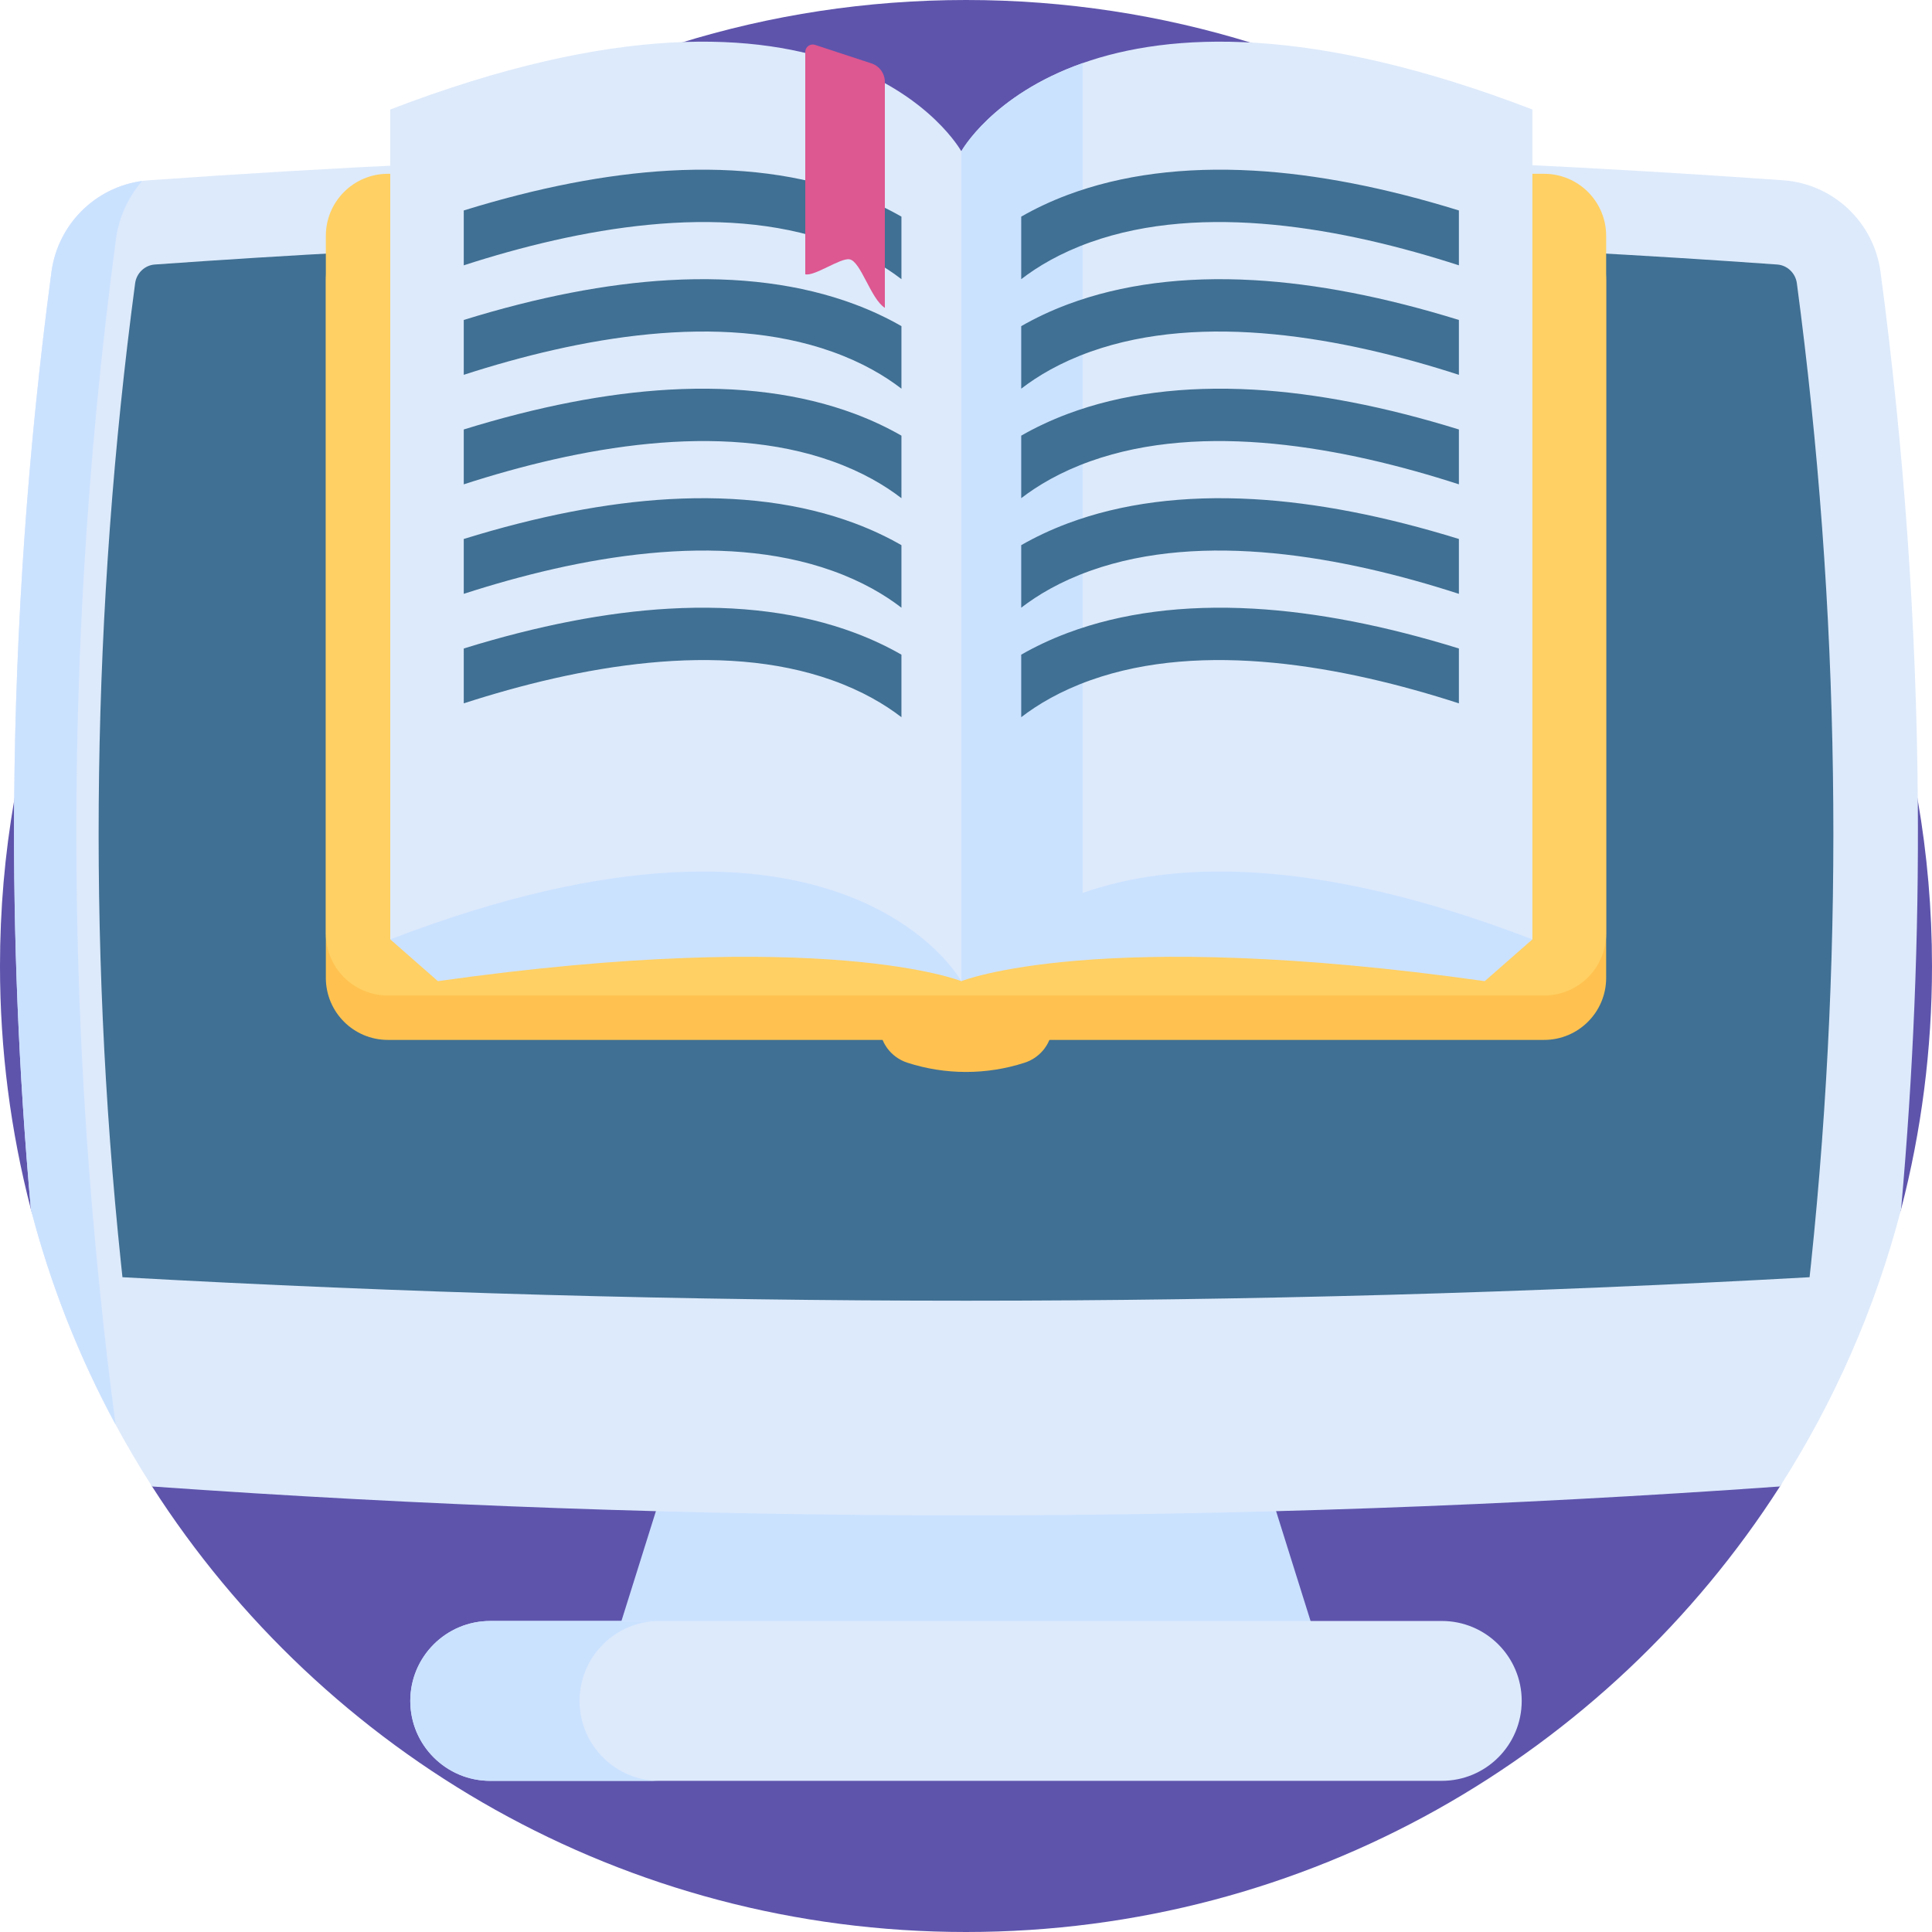 <svg id="Capa_1" enable-background="new 0 0 512 512" height="512" viewBox="0 0 512 512" width="512" xmlns="http://www.w3.org/2000/svg"><g><path d="m512 256c0 22.26-2.84 43.86-8.19 64.46-3.168 12.217-63.801-5.424-68.658 6.013-5.631 13.26 44.237 55.452 36.548 67.457-45.5 71.01-125.11 118.07-215.7 118.07s-170.2-47.06-215.7-118.07c-3.42-5.33 36.286-43.145 33.266-48.745-9.65-17.85-60.166-4.615-65.376-24.695 0-.01 0-.01 0-.01-5.35-20.6-8.19-42.21-8.19-64.48 0-14.96 1.28-29.62 3.76-43.87-.01-.01-.01-.01 0-.02 3.67-21.24 9.95-41.57 18.51-60.67 19.7-43.99 51.46-81.39 91.06-108.02 40.77-27.42 89.85-43.42 142.67-43.42s101.9 16 142.67 43.42c56.8 38.19 97.46 98.55 109.57 168.69 2.48 14.26 3.76 28.92 3.76 43.89z" fill="#5e54ac"/><g><path d="m358.402 464.922h-204.804l30.967-98.683h142.87z" fill="#cbe2ff"/><path d="m382.087 429.573h-252.174c-11.699 0-21.183 9.484-21.183 21.183 0 11.699 9.484 21.183 21.183 21.183h252.173c11.699 0 21.183-9.484 21.183-21.183 0-11.699-9.484-21.183-21.182-21.183z" fill="#ddeafb"/><path d="m159.8 465.735c3.839 3.839 9.136 6.208 14.98 6.208h-44.861c-5.857 0-11.14-2.369-14.98-6.208-3.839-3.826-6.208-9.136-6.208-14.98 0-11.7 9.488-21.174 21.188-21.174h44.861c-11.7 0-21.175 9.474-21.175 21.174 0 5.844 2.369 11.154 6.195 14.98z" fill="#cbe2ff"/><path d="m503.81 320.46c-6.84 26.38-17.79 51.11-32.11 73.47-143.81 10.21-287.59 10.21-431.4 0-14.32-22.35-25.27-47.08-32.11-73.45-3.24-36.13-4.71-72.25-4.43-108.37.36-46.66 3.65-93.33 9.87-140 1.76-13.2 12.5-23.38 25.78-24.33 24.64-1.76 49.28-3.21 73.92-4.36 95.12-4.48 190.22-4.48 285.34 0 24.64 1.15 49.28 2.6 73.92 4.36 13.28.95 24.02 11.13 25.78 24.33 6.21 46.68 9.51 93.33 9.87 140 .28 36.12-1.19 72.23-4.43 108.35z" fill="#ddeafb"/><path d="m22.27 151.44c-3.76 64.16-2.3 128.32 4.41 192.48 1.14 11.2 2.48 22.42 3.96 33.62-9.65-17.85-17.24-36.97-22.45-57.05 0-.01 0-.01 0-.01-3.24-36.12-4.71-72.23-4.43-108.35-.01-.01-.01-.01 0-.02.36-46.66 3.65-93.33 9.87-140 1.68-12.62 11.58-22.47 24.05-24.15-3.69 4.27-6.17 9.6-6.96 15.52-3.91 29.32-6.73 58.64-8.45 87.96z" fill="#cbe2ff"/><path d="m479.556 338.473c.129-1.208.265-2.425.39-3.626 8.991-86.162 7.727-173.564-3.758-259.777-.359-2.689-2.548-4.779-5.191-4.97-71.334-5.085-143.669-7.664-214.998-7.664-71.328 0-143.663 2.579-214.984 7.663-2.656.191-4.845 2.281-5.203 4.968-11.489 86.231-12.749 173.633-3.74 259.823.121 1.181.255 2.389.381 3.582 149.038 8.305 298.065 8.305 447.103.001z" fill="#407093"/></g><g><path d="m271.545 281.626c-10.101 3.271-20.988 3.271-31.089 0-4.38-1.418-7.366-5.473-7.366-10.076v-11.048c14.394 7.334 31.428 7.334 45.822 0v11.048c-.001 4.604-2.988 8.658-7.367 10.076z" fill="#ffc250"/><path d="m409.204 275.587h-306.408c-9.082 0-16.445-7.363-16.445-16.445v-184.869c0-9.082 7.363-16.445 16.445-16.445h306.408c9.082 0 16.445 7.363 16.445 16.445v184.869c0 9.082-7.363 16.445-16.445 16.445z" fill="#ffc250"/><path d="m409.204 263.816h-306.408c-9.082 0-16.445-7.363-16.445-16.445v-184.869c0-9.082 7.363-16.445 16.445-16.445h306.408c9.082 0 16.445 7.363 16.445 16.445v184.869c0 9.082-7.363 16.445-16.445 16.445z" fill="#ffd064"/><path d="m254.761 260.013s-35.924-14.522-138.712 0l-12.627-11.074 56.121-43.137 61.796-4.414 33.421 42.249" fill="#cbe2ff"/><path d="m254.761 260.013s35.924-14.522 138.712 0l12.627-11.073-56.121-43.137-61.796-4.414-33.421 42.249" fill="#cbe2ff"/><path d="m103.423 248.94c119.963-46.14 151.338 11.074 151.338 11.074l13.125-121.646-13.125-98.27s-31.375-57.213-151.338-11.074z" fill="#ddeafb"/><path d="m406.099 29.02v219.92c-58.708-22.584-96.203-20.411-119.178-12.306-16.08-16.08-32.16-2.245-32.16-2.245v-194.296s8.184-14.917 32.16-23.373c22.982-8.104 60.471-10.278 119.178 12.3z" fill="#ddeafb"/><path d="m286.921 16.72v219.914c-23.976 8.463-32.16 23.38-32.16 23.38v-219.921s8.184-14.917 32.16-23.373z" fill="#cbe2ff"/><g fill="#407093"><path d="m177.287 45.222c-16.578.941-34.805 4.488-54.387 10.552v14.539c30.494-9.872 67.804-16.742 97.603-6.139 8.034 2.859 14.034 6.453 18.387 9.811v-16.573c-3.602-2.069-7.714-4.048-12.386-5.794-14.166-5.294-30.726-7.446-49.217-6.396z"/><path d="m177.287 74.242c-16.578.941-34.805 4.488-54.387 10.552v14.539c30.494-9.872 67.804-16.742 97.603-6.139 8.034 2.859 14.034 6.453 18.387 9.811v-16.572c-3.602-2.069-7.714-4.048-12.386-5.794-14.166-5.295-30.726-7.446-49.217-6.397z"/><path d="m177.287 103.263c-16.578.941-34.805 4.488-54.387 10.552v14.539c30.494-9.872 67.804-16.742 97.603-6.139 8.034 2.859 14.034 6.453 18.387 9.811v-16.572c-3.602-2.069-7.714-4.048-12.386-5.794-14.166-5.295-30.726-7.447-49.217-6.397z"/><path d="m177.287 132.283c-16.578.941-34.805 4.488-54.387 10.552v14.539c30.494-9.872 67.804-16.742 97.603-6.139 8.034 2.859 14.034 6.453 18.387 9.811v-16.572c-3.602-2.069-7.714-4.048-12.386-5.794-14.166-5.295-30.726-7.446-49.217-6.397z"/><path d="m177.287 161.304c-16.578.941-34.805 4.488-54.387 10.552v14.539c30.494-9.872 67.804-16.742 97.603-6.139 8.034 2.859 14.034 6.453 18.387 9.811v-16.572c-3.602-2.069-7.714-4.048-12.386-5.794-14.166-5.295-30.726-7.447-49.217-6.397z"/><g><path d="m332.236 45.222c16.578.941 34.805 4.488 54.387 10.552v14.539c-30.494-9.872-67.804-16.742-97.603-6.139-8.034 2.859-14.033 6.453-18.387 9.811v-16.573c3.602-2.069 7.714-4.048 12.386-5.794 14.166-5.294 30.726-7.446 49.217-6.396z"/><path d="m332.236 74.242c16.578.941 34.805 4.488 54.387 10.552v14.539c-30.494-9.872-67.804-16.742-97.603-6.139-8.034 2.859-14.033 6.453-18.387 9.811v-16.572c3.602-2.069 7.714-4.048 12.386-5.794 14.166-5.295 30.726-7.446 49.217-6.397z"/><path d="m332.236 103.263c16.578.941 34.805 4.488 54.387 10.552v14.539c-30.494-9.872-67.804-16.742-97.603-6.139-8.034 2.859-14.033 6.453-18.387 9.811v-16.572c3.602-2.069 7.714-4.048 12.386-5.794 14.166-5.295 30.726-7.447 49.217-6.397z"/><path d="m332.236 132.283c16.578.941 34.805 4.488 54.387 10.552v14.539c-30.494-9.872-67.804-16.742-97.603-6.139-8.034 2.859-14.033 6.453-18.387 9.811v-16.572c3.602-2.069 7.714-4.048 12.386-5.794 14.166-5.295 30.726-7.446 49.217-6.397z"/><path d="m332.236 161.304c16.578.941 34.805 4.488 54.387 10.552v14.539c-30.494-9.872-67.804-16.742-97.603-6.139-8.034 2.859-14.033 6.453-18.387 9.811v-16.572c3.602-2.069 7.714-4.048 12.386-5.794 14.166-5.295 30.726-7.447 49.217-6.397z"/></g></g><path d="m234.495 21.703v59.88c-3.761-2.389-6.37-12.354-9.373-12.865-2.427-.413-9.307 4.582-11.717 3.965v-58.915c0-1.344 1.314-2.295 2.59-1.876l14.949 4.91c2.119.695 3.551 2.672 3.551 4.901z" fill="#dd5790"/></g></g></svg>
